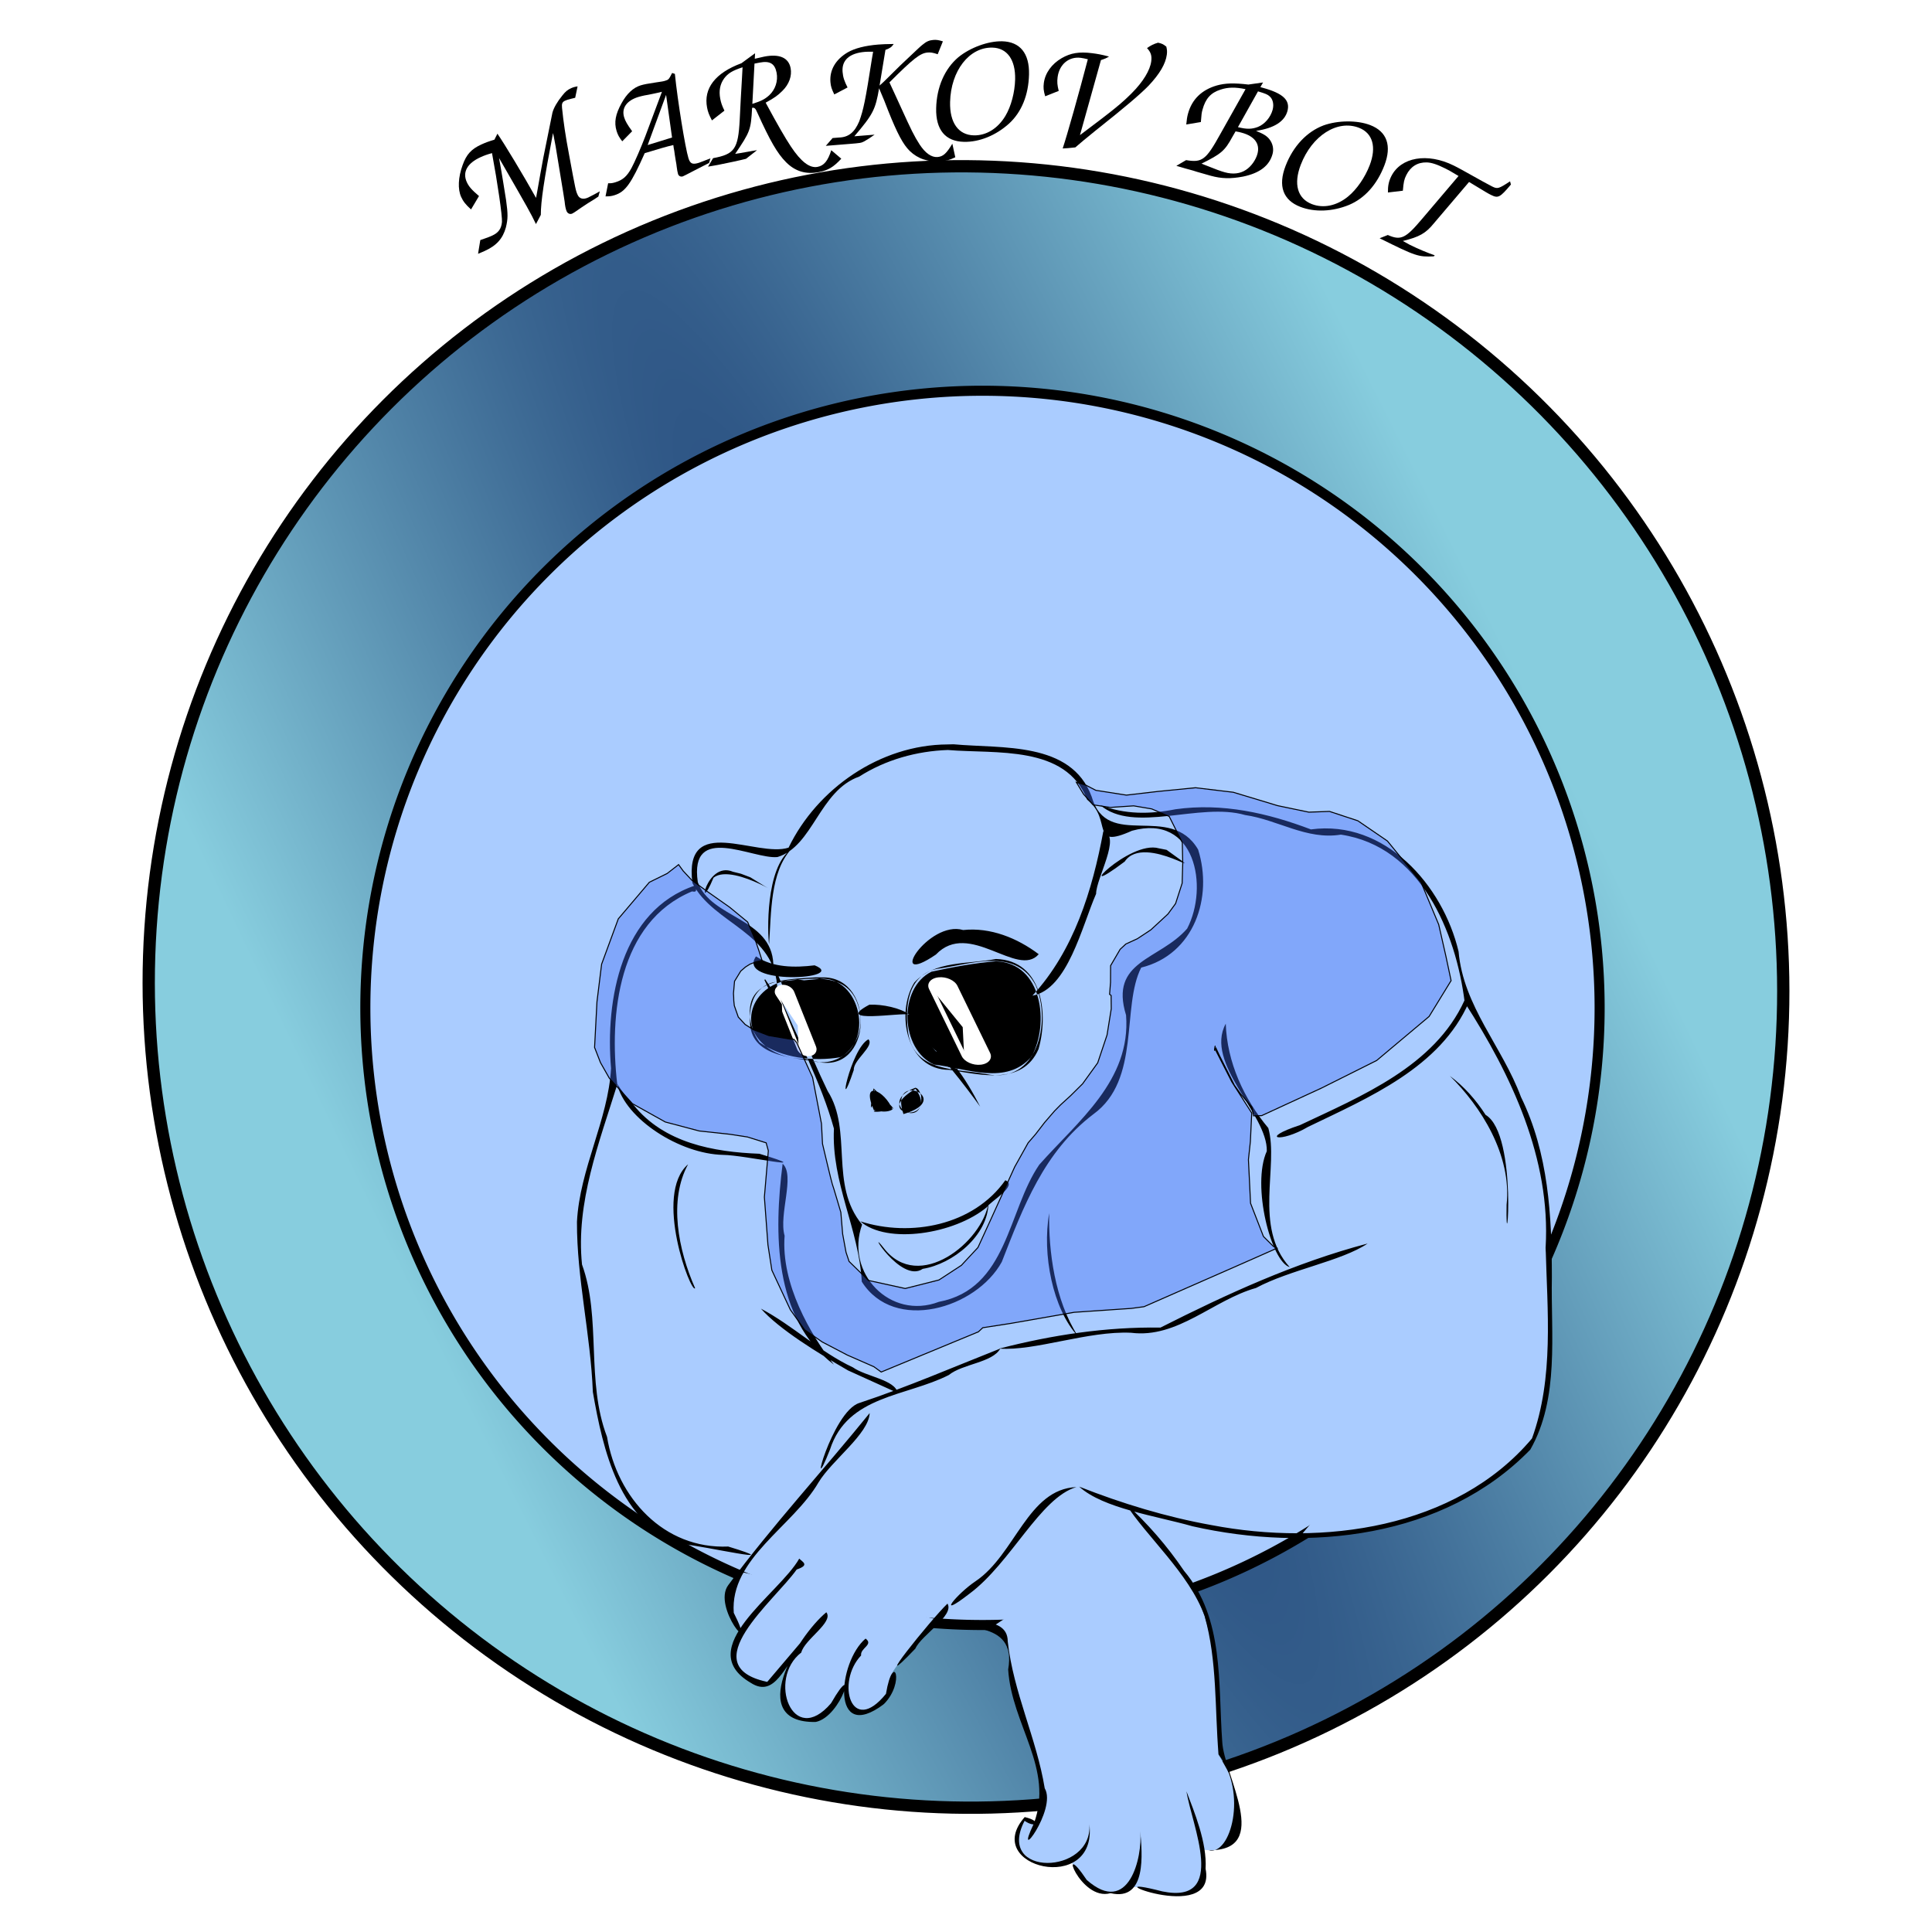 <?xml version="1.0" encoding="UTF-8" standalone="no"?>
<svg
   xmlns:dc="http://purl.org/dc/elements/1.1/"
   xmlns:cc="http://creativecommons.org/ns#"
   xmlns:rdf="http://www.w3.org/1999/02/22-rdf-syntax-ns#"
   xmlns:svg="http://www.w3.org/2000/svg"
   xmlns="http://www.w3.org/2000/svg"
   xmlns:xlink="http://www.w3.org/1999/xlink"
   xmlns:sodipodi="http://sodipodi.sourceforge.net/DTD/sodipodi-0.dtd"
   xmlns:inkscape="http://www.inkscape.org/namespaces/inkscape"
   width="1920"
   height="1920"
   viewBox="0 0 508 508"
   version="1.1"
   id="svg8"
   inkscape:version="1.0.1 (3bc2e813f5, 2020-09-07)"
   sodipodi:docname="fantuzzo_logo.svg">
  <defs
     id="defs2">
    <rect
       x="571.571"
       y="137.326"
       width="257.523"
       height="155.396"
       id="rect2145" />
    <rect
       x="381.075"
       y="432.996"
       width="214.645"
       height="55.642"
       id="rect1496" />
    <linearGradient
       inkscape:collect="always"
       id="linearGradient1311">
      <stop
         style="stop-color:#214478;stop-opacity:1;"
         offset="0"
         id="stop1307" />
      <stop
         style="stop-color:#87cdde;stop-opacity:1"
         offset="1"
         id="stop1309" />
    </linearGradient>
    <inkscape:path-effect
       effect="perspective-envelope"
       up_left_point="198.266,131.409"
       up_right_point="233.359,125.561"
       down_left_point="198.964,154.741"
       down_right_point="234.264,159.865"
       id="path-effect929"
       is_visible="true"
       lpeversion="1"
       deform_type="perspective"
       horizontal_mirror="false"
       vertical_mirror="false"
       overflow_perspective="false" />
    <inkscape:path-effect
       effect="perspective-envelope"
       up_left_point="157.479,134.079"
       up_right_point="185.722,131.517"
       down_left_point="157.634,151.284"
       down_right_point="186.329,156.148"
       id="path-effect927"
       is_visible="true"
       lpeversion="1"
       deform_type="perspective"
       horizontal_mirror="false"
       vertical_mirror="false"
       overflow_perspective="false" />
    <radialGradient
       inkscape:collect="always"
       xlink:href="#linearGradient1311"
       id="radialGradient1313"
       cx="254"
       cy="219.004"
       fx="254"
       fy="219.004"
       r="217.703"
       gradientTransform="matrix(5.453,0,0,0.765,-1729.811,-53.382)"
       gradientUnits="userSpaceOnUse" />
    <filter
       style="color-interpolation-filters:sRGB;"
       inkscape:label="Blur"
       id="filter1377">
      <feGaussianBlur
         stdDeviation="1.376 1.168"
         result="blur"
         id="feGaussianBlur1375" />
    </filter>
    <filter
       style="color-interpolation-filters:sRGB;"
       inkscape:label="Drop Shadow"
       id="filter1449">
      <feFlood
         flood-opacity="0.702"
         flood-color="rgb(0,0,0)"
         result="flood"
         id="feFlood1439" />
      <feComposite
         in="flood"
         in2="SourceGraphic"
         operator="in"
         result="composite1"
         id="feComposite1441" />
      <feGaussianBlur
         in="composite1"
         stdDeviation="1.835"
         result="blur"
         id="feGaussianBlur1443" />
      <feOffset
         dx="4.334"
         dy="5.495"
         result="offset"
         id="feOffset1445" />
      <feComposite
         in="SourceGraphic"
         in2="offset"
         operator="over"
         result="composite2"
         id="feComposite1447" />
    </filter>
    <filter
       style="color-interpolation-filters:sRGB;"
       inkscape:label="Drop Shadow"
       id="filter1735">
      <feFlood
         flood-opacity="0.702"
         flood-color="rgb(0,0,0)"
         result="flood"
         id="feFlood1725" />
      <feComposite
         in="flood"
         in2="SourceGraphic"
         operator="in"
         result="composite1"
         id="feComposite1727" />
      <feGaussianBlur
         in="composite1"
         stdDeviation="2.524"
         result="blur"
         id="feGaussianBlur1729" />
      <feOffset
         dx="1.334"
         dy="3.495"
         result="offset"
         id="feOffset1731" />
      <feComposite
         in="SourceGraphic"
         in2="offset"
         operator="over"
         result="composite2"
         id="feComposite1733" />
    </filter>
    <filter
       style="color-interpolation-filters:sRGB;"
       inkscape:label="Drop Shadow"
       id="filter1903">
      <feFlood
         flood-opacity="0.702"
         flood-color="rgb(0,0,0)"
         result="flood"
         id="feFlood1893" />
      <feComposite
         in="flood"
         in2="SourceGraphic"
         operator="in"
         result="composite1"
         id="feComposite1895" />
      <feGaussianBlur
         in="composite1"
         stdDeviation="1.524"
         result="blur"
         id="feGaussianBlur1897" />
      <feOffset
         dx="0.334"
         dy="3.495"
         result="offset"
         id="feOffset1899" />
      <feComposite
         in="SourceGraphic"
         in2="offset"
         operator="over"
         result="composite2"
         id="feComposite1901" />
    </filter>
    <filter
       style="color-interpolation-filters:sRGB;"
       inkscape:label="Drop Shadow"
       id="filter2231">
      <feFlood
         flood-opacity="0.702"
         flood-color="rgb(0,0,0)"
         result="flood"
         id="feFlood2221" />
      <feComposite
         in="flood"
         in2="SourceGraphic"
         operator="in"
         result="composite1"
         id="feComposite2223" />
      <feGaussianBlur
         in="composite1"
         stdDeviation="1.524"
         result="blur"
         id="feGaussianBlur2225" />
      <feOffset
         dx="0.334"
         dy="1.495"
         result="offset"
         id="feOffset2227" />
      <feComposite
         in="SourceGraphic"
         in2="offset"
         operator="over"
         result="composite2"
         id="feComposite2229" />
    </filter>
  </defs>
  <sodipodi:namedview
     id="base"
     pagecolor="#ffffff"
     bordercolor="#666666"
     borderopacity="1.0"
     inkscape:pageopacity="0.0"
     inkscape:pageshadow="2"
     inkscape:zoom="0.49497475"
     inkscape:cx="238.21913"
     inkscape:cy="1044.1205"
     inkscape:document-units="px"
     inkscape:current-layer="layer1"
     inkscape:document-rotation="0"
     showgrid="false"
     units="px"
     inkscape:snap-midpoints="true"
     inkscape:snap-global="true"
     inkscape:snap-object-midpoints="true"
     inkscape:window-width="3808"
     inkscape:window-height="2064"
     inkscape:window-x="16"
     inkscape:window-y="43"
     inkscape:window-maximized="0" />
  <g
     inkscape:label="Layer 1"
     inkscape:groupmode="layer"
     id="layer1">
    <g
       id="g986"
       style="fill:#000000"
       transform="translate(14.164,31.612)" />
    <g
       id="g992"
       style="fill:#000000"
       transform="translate(14.164,31.612)" />
    <g
       id="g998"
       style="fill:#000000"
       transform="translate(14.164,31.612)" />
    <g
       id="g1128"
       style="fill:#000000"
       transform="translate(14.164,31.612)" />
    <g
       id="g1134"
       style="fill:#000000"
       transform="translate(14.164,31.612)" />
    <ellipse
       style="fill:url(#radialGradient1313);fill-opacity:1;stroke:#000000;stroke-width:3.229;stroke-miterlimit:4;stroke-dasharray:none;stroke-opacity:1;paint-order:markers fill stroke;stop-color:#000000"
       id="path1295"
       cx="-344.738"
       cy="114.107"
       rx="216.089"
       ry="214.609"
       transform="rotate(-116.07)" />
    <g
       id="g1293"
       transform="translate(21.437,87.6)"
       style="filter:url(#filter1449)">
      <path
         id="path1268"
         style="fill:#aaccff;fill-opacity:1;stroke:#000000;stroke-width:2.646;stroke-miterlimit:4;stroke-dasharray:none;paint-order:markers fill stroke;stop-color:#000000"
         d="M 394.833,171.916 A 162.27,162.27 0 0 1 232.563,334.186 162.27,162.27 0 0 1 70.293,171.916 162.27,162.27 0 0 1 232.563,9.646 162.27,162.27 0 0 1 394.833,171.916 Z" />
      <path
         style="fill:#aaccff;fill-opacity:1;stroke:none;stroke-width:0.265px;stroke-linecap:butt;stroke-linejoin:miter;stroke-opacity:1"
         d="m 316.518,310.323 64.121,-75.465 1.2,8.424 -0.303,21.913 -2.444,16.779 -2.053,3.194 -8.029,9.429 -17.584,9.856 -17.772,5.185 z"
         id="path1273" />
      <path
         style="fill:#aaccff;fill-opacity:1;stroke:none;stroke-width:0.265px;stroke-linecap:butt;stroke-linejoin:miter;stroke-opacity:1"
         d="m 169.709,320.371 8.156,1.932 42.635,10.402 -7.294,8.019 -2.458,3.154 -1.754,2.557 -0.354,4.211 -2.051,4.383 -7.47,2.469 -2.007,-2.654 -1.082,-4.051 -3.272,3.946 -1.046,2.319 -3.004,2.621 -5.531,-1.358 -3.096,-4.02 -0.072,-4.903 1.643,-5.172 -3.201,2.843 -2.487,2.08 -6.723,-1.615 -2.087,-4.798 0.786,-4.788 1.29,-1.769 -1.103,-1.596 -2.316,-6.686 1.681,-4.477 z"
         id="path1271" />
      <path
         style="fill:#aaccff;fill-opacity:1;stroke:none;stroke-width:0.265px;stroke-linecap:butt;stroke-linejoin:miter;stroke-opacity:1"
         d="m 235.866,334.18 3.312,-2.178 47.468,-9.338 2.188,3.445 2.139,5.723 2.613,9.204 1.078,17.76 -0.032,9.407 2.407,4.296 1.576,4.044 1.276,8.414 -1.542,5.323 -1.876,2.213 -2.111,0.738 -1.604,0.207 -0.704,-0.044 -1.173,-0.075 0.009,8.634 -4.399,2.667 -7.117,0.342 -5.107,-1.531 -0.976,-0.313 -1.988,-0.018 -3.183,1.221 -1.888,0.373 -5.785,-2.204 -3.017,-3.608 -1.045,-1.725 -1.043,-1.286 -4.562,1.536 -5.572,-1.285 c 0,0 -3.425,-3.392 -3.425,-3.499 0,-0.107 0.158,-4.769 0.158,-4.769 l 1.783,-2.696 1.849,0.677 1.23,0.22 1.794,-6.068 -0.807,-6.065 -2.231,-8.363 -2.852,-8.597 -2.536,-8.529 -0.246,-3.837 -0.842,-5.553 -1.317,-2.867 -0.939,-0.873 z"
         id="path1275" />
      <path
         id="path1146"
         style="color:#000000;font-style:normal;font-variant:normal;font-weight:normal;font-stretch:normal;font-size:medium;line-height:normal;font-family:sans-serif;font-variant-ligatures:normal;font-variant-position:normal;font-variant-caps:normal;font-variant-numeric:normal;font-variant-alternates:normal;font-variant-east-asian:normal;font-feature-settings:normal;font-variation-settings:normal;text-indent:0;text-align:start;text-decoration:none;text-decoration-line:none;text-decoration-style:solid;text-decoration-color:#000000;letter-spacing:normal;word-spacing:normal;text-transform:none;writing-mode:lr-tb;direction:ltr;text-orientation:mixed;dominant-baseline:auto;baseline-shift:baseline;text-anchor:start;white-space:normal;shape-padding:0;shape-margin:0;inline-size:0;clip-rule:nonzero;display:inline;overflow:visible;visibility:visible;isolation:auto;mix-blend-mode:normal;color-interpolation:sRGB;color-interpolation-filters:linearRGB;solid-color:#000000;solid-opacity:1;vector-effect:none;fill:#000000;fill-opacity:1;fill-rule:nonzero;stroke:none;stroke-width:2;stroke-linecap:butt;stroke-linejoin:miter;stroke-miterlimit:4;stroke-dasharray:none;stroke-dashoffset:0;stroke-opacity:1;color-rendering:auto;image-rendering:auto;shape-rendering:auto;text-rendering:auto;enable-background:accumulate;stop-color:#000000"
         d="m 264.338,125.473 c -2.859,15.485 -7.748,31.42 -18.643,43.236 9.269,-1.66 12.999,-18.233 16.743,-26.786 -0.01,-4.075 6.743,-15.266 1.9,-16.451 z m -61.521,45.609 c -9.833,5.216 8.663,1.919 10.511,2.611 -2.199,-1.733 -7.15,-2.786 -10.511,-2.611 z m 33.297,-12.021 c -7.211,1.418 -16.181,0.334 -21.485,6.208 -4.907,7.929 -2.133,22.962 9.219,22.949 8.101,1.227 19.202,4.233 23.445,-5.434 2.648,-9.072 1.179,-23.357 -11.18,-23.723 z m -0.027,0.609 c 12.3,0.416 14.081,16.576 9.385,25.029 -6.543,7.754 -17.147,3.084 -25.598,2.134 -8.93,-3.942 -9.563,-20.07 -0.724,-24.431 5.568,-1.199 11.254,-2.276 16.938,-2.733 z m -15.306,1.959 c 8.733,-1.166 20.546,-5.785 25.795,4.418 4.15,9.634 0.444,26.188 -13.157,23.251 -7.627,-1.363 -18.791,-0.518 -20.359,-10.614 -1.015,-6.558 -0.346,-15.545 7.721,-17.054 z m -32.102,2.259 c -7.025,0.54 -18.417,0.201 -17.211,10.471 -0.859,10.202 10.401,10.51 17.592,11.72 14.5,3.322 15.506,-21.913 1.832,-22.182 l -2.213,-0.009 z m 0.045,0.508 c 11.251,-1.995 15.674,15.805 6.451,20.5 -6.908,1.192 -15.447,0.253 -21.228,-3.927 -6.427,-8.776 2.254,-17.876 11.713,-16.295 1.021,-0.093 2.042,-0.185 3.063,-0.278 z m -10.206,0.67 c 7.468,-0.615 18.343,-3.317 21.327,6.147 3.023,8.773 -4.461,18.009 -13.876,14.083 -8.535,0.277 -17.078,-6.132 -13.772,-15.338 0.948,-2.653 3.487,-4.682 6.32,-4.893 z m -4.214,85.933 c 4.838,5.466 15.084,11.724 22.898,16.245 4.353,1.973 8.706,3.946 13.059,5.919 -0.629,-3.48 -8.365,-4.29 -11.774,-6.726 -8.622,-4.009 -15.719,-10.956 -24.183,-15.438 z m 5.711,-38.102 c -2.29,18.013 -2.493,40.749 13.48,52.818 -6.165,-7.907 -13.927,-21.219 -12.961,-33.873 -1.609,-5.576 2.852,-15.879 -0.52,-18.945 z m -24.859,0.146 c -9.211,7.927 0.832,34.256 1.845,32.585 -4.458,-10.089 -7.011,-23.116 -1.845,-32.585 z M 136.451,191.801 c 2.176,9.366 16.598,18.537 27.903,18.768 5.818,0.049 25.966,4.683 9.548,-0.296 -12.099,-0.463 -25.048,-2.823 -33.095,-12.842 -1.603,-1.751 -3.106,-3.607 -4.356,-5.63 z m 133.701,110.379 c 5.252,8.503 16.696,18.287 20.82,29.652 3.332,11.77 2.66,24.326 3.658,36.371 7.724,10.044 3.199,26.74 -2.578,25.191 16.798,0.273 3.947,-19.703 3.55,-28.561 -1.113,-15.374 0.538,-32.366 -10.03,-44.88 -4.411,-6.508 -9.598,-12.491 -15.42,-17.774 z m 16.051,75.748 c 1.301,8.693 11.026,29.867 -6.363,26.299 -20.734,-5.377 14.449,9.425 11.387,-5.946 0.408,-6.93 -3.023,-15.051 -5.024,-20.353 z m -12.152,10.467 c 0.639,6.767 -3.006,22.583 -14.074,12.822 -7.904,-11.801 -1.794,5.777 6.254,3.477 9.624,2.243 8.3,-10.549 7.821,-16.299 z m -30.385,-3.707 c -11.67,13.189 19.184,20.644 17.008,1.873 0.986,13.424 -24.818,14.032 -17.039,-0.895 2.979,2.12 4.813,0.148 0.031,-0.979 z m -23.166,-51.982 c 5.566,3.247 21.265,-0.49 18.817,13.164 0.918,14.615 12.126,26.052 6.752,40.529 -5.61,11.675 6.185,-3.696 2.862,-9.284 -2.141,-13.111 -8.251,-25.211 -9.727,-38.625 -0.005,-7.565 -12.687,-4.457 -18.703,-5.784 z M 156.99,139.742 c -19.438,6.54 -23.649,30.056 -22.09,48.074 -0.749,13.539 -8.25,26.441 -8.967,40.363 -0.042,15.012 3.574,29.382 4.182,44.742 2.634,15.116 6.981,34.869 23.691,39.99 5.263,0.464 28.653,5.763 11.904,0.639 -16.942,0.729 -29.235,-12.84 -31.871,-28.847 -5.585,-14.549 -1.454,-31.269 -6.575,-45.297 -1.686,-16.258 4.528,-32.098 9.269,-47.355 -2.159,-18.337 0.241,-42.667 19.647,-50.755 1.742,0.36 0.854,-0.849 0.81,-1.554 z m 93.119,86.154 c -1.924,10.742 0.934,25.238 7.553,32.348 -6.145,-9.556 -7.749,-22.489 -7.553,-32.348 z m 109.174,-55.914 c -7.871,17.262 -27.074,25.123 -43.259,32.77 -10.861,3.549 -5.195,4.769 2.144,0.456 15.916,-7.689 34.839,-15.615 42.32,-32.842 l -0.757,-0.242 z m -3.828,19.828 c 8.133,7.973 16.323,20.808 14.919,33.874 -0.344,17.922 3.217,-18.458 -5.523,-23.636 -2.517,-3.905 -5.637,-7.483 -9.396,-10.237 z m -58.924,-13.736 c -5.719,10.464 11.058,23.802 10.79,33.517 -4.065,8.97 1.162,29.135 6.03,30.498 -9.617,-10.596 -2.811,-26.587 -5.635,-36.583 -6.425,-7.677 -10.86,-17.329 -11.185,-27.433 z m 37.314,57.799 c -19.011,5.013 -36.988,13.268 -54.484,22.109 -14.296,-0.216 -28.567,1.947 -42.383,5.525 9.429,0.683 23.292,-4.698 34.659,-4.167 12.233,1.566 21.588,-8.606 32.843,-11.777 8.949,-4.814 22.445,-7.036 29.365,-11.691 z m -96.596,27.617 c -12.356,4.879 -24.417,10.119 -37.078,14.316 -7.203,2.223 -13.816,27.76 -7.703,12.243 4.587,-14.275 20.104,-13.914 31.242,-19.597 3.626,-2.953 11.504,-3.232 13.539,-6.962 z m -34.344,16.967 c -12.27,15.163 -25.606,29.577 -37.181,45.229 -4.375,5.821 7.987,20.179 1.439,7.288 -1.053,-14.248 15.632,-22.741 22.307,-34.317 3.551,-5.848 13.196,-12.713 13.435,-18.201 z m -18.525,38.271 c -5.256,9.36 -28.21,23.572 -12.781,32.638 6.56,4.284 8.916,-5.161 13.122,-8.412 1.438,-2.674 9.632,-9.11 6.242,-9.481 -5,5.892 -10,11.784 -15,17.676 -19.654,-4.248 1.977,-21.35 7.753,-29.564 3.487,-1.163 1.538,-1.975 0.663,-2.856 z m 7.127,14.107 c -7.776,6.428 -21.367,29.177 -2.799,28.843 6.946,-1.413 11.274,-17.571 4.05,-4.94 -10.116,11.899 -16.839,-6.425 -7.835,-13.323 0.847,-3.446 8.592,-7.958 6.585,-10.58 z m 10.318,6.918 c -7.274,6.133 -9.284,27.798 4.763,17.276 5.775,-5.731 2.562,-14.371 0.594,-2.743 -9.12,11.282 -13.233,-3.053 -6.53,-10.095 -0.297,-1.954 3.366,-2.809 1.174,-4.438 z m 21.535,-9.195 c -4.29,4.093 -21.416,25.432 -8.44,11.826 1.536,-3.537 10.334,-8.674 8.44,-11.826 z m 33.889,-30.639 c -12.79,0.511 -16.032,17.696 -26.492,24.745 -4.827,3.223 -10.866,10.455 -1.627,3.3 10.904,-8.086 18.602,-25.248 28.119,-28.045 z m 6.234,-179.359 c 8.821,7.657 26.171,-0.818 38.141,2.651 8.611,1.234 16.155,6.615 25.169,5.15 20.872,3.089 30.282,25.537 32.571,44.173 12.314,19.093 22.639,41.091 21.274,64.322 0.438,16.729 2.218,34.299 -3.6,50.311 -20.142,23.761 -55.024,28.331 -84.214,22.753 -11.929,-2.132 -23.572,-5.687 -34.839,-10.12 6.332,5.746 20.146,7.67 29.787,10.418 30.411,6.892 66.135,3.201 88.832,-20.147 7.716,-13.568 5.373,-30.286 5.674,-45.326 -0.012,-16.146 -0.868,-32.611 -8.134,-47.421 -4.901,-13.222 -15.152,-23.833 -16.397,-38.235 -4.157,-17.5 -19.386,-34.722 -38.822,-32.099 -11.346,-4.308 -23.315,-7.026 -35.598,-5.3 -6.745,1.346 -13.319,1.415 -19.844,-1.13 z m -96.537,17.561 c -7.175,-3.019 -9.66,12.557 -5.102,1.565 5.399,-4.332 23.455,8.605 9.678,-0.105 l -2.463,-0.937 -2.114,-0.522 z m 15.291,-5.898 c -6.804,4.836 -6.201,22.182 -5.784,24.969 0.576,-8.197 0.276,-18.893 5.784,-24.969 z m 96.723,-0.256 c -7.917,-2.302 -23.789,14.614 -9.003,3.481 5.284,-7.89 24.629,6.753 11.014,-3.085 z m -105.947,28.414 c -5.395,7.712 24.631,6.041 15.415,2.347 -5.167,0.632 -10.91,0.645 -15.415,-2.347 z m 54.471,-6.934 c -9.131,-2.709 -20.657,15.615 -7.17,6.452 8.779,-9.225 21.473,6.32 27.038,-0.095 -5.643,-4.252 -12.702,-7.12 -19.867,-6.357 z m 6.656,71.738 c -1.59,10.279 -18.278,23.752 -27.478,11.952 -5.086,-6.561 4.422,9.412 10.187,5.4 7.849,-1.258 17.202,-8.693 17.291,-17.352 z M 215.934,179.053 c 5.193,4.297 12.273,13.648 16.027,18.84 -3.755,-7.319 -8.537,-14.887 -16.027,-18.84 z m -13.361,1.127 c -4.748,2.479 -8.59,22.157 -3.847,8.052 -0.146,-2.646 5.541,-6.286 3.847,-8.052 z m 12.35,12.732 c -10.775,4.101 2.646,11.581 1.485,2.021 -0.232,-0.676 -0.603,-1.85 -1.485,-2.021 z m 0.037,0.281 c 6.67,9.392 -12.345,7.208 0,0 z m -3.174,6.646 c -4.044,-11.756 13.732,-4.003 0,0 z m -2.957,-1.314 c -7.161,0.076 -5.685,1.567 0,0 z m -4.84,0.262 c 1.586,0.335 3.412,0.747 4.917,-0.153 m -4.983,-5.546 c -1.371,6.196 -0.296,7.007 0.117,0.367 7.252,7.742 6.373,5.56 -0.117,-0.367 z m 4.983,5.546 c -2.033,-5.048 -8.451,-7.995 -4.917,0.153 m 34.578,18.455 c -8.392,11.879 -24.823,15.041 -38.135,10.797 7.015,6.141 24.81,3.378 33.319,-3.755 0.843,-1.484 8.273,-5.636 4.816,-7.042 z m -15.178,-114.596 c -17.724,0.085 -34.278,11.594 -41.811,27.137 -8.357,2.744 -27.657,-9.262 -25.286,9.308 5.528,10.926 22.047,12.864 22.335,28.191 4.976,12.017 11.598,24.453 14.878,36.387 -0.71,14.219 6.586,26.393 7.321,40.244 8.553,13.528 30.085,7.047 36.807,-5.189 5.66,-14.459 11.056,-28.956 24.117,-38.874 12.481,-9.08 7.285,-28.192 12.545,-38.527 13.968,-3.454 18.923,-18.509 14.964,-31.038 -7.319,-12.523 -23.949,0.392 -27.989,-13.915 -5.397,-14.612 -23.648,-12.577 -36.305,-13.764 l -1.577,0.04 z m 0.057,1.463 c 12.631,1.064 31.082,-1.389 36.649,13.083 6.815,5.272 0.513,13.215 11.785,8.147 16.66,-4.609 20.221,14.754 14.5,25.733 -7.32,8.379 -20.51,8.328 -16.063,22.766 1.322,17.191 -12.652,27.837 -22.824,39.311 -8.345,12.181 -8.282,32.634 -26.4,36.06 -12.804,4.893 -24.74,-7.619 -20.184,-20.311 -8.687,-10.492 -2.393,-24.604 -9.052,-35.119 -5.285,-10.89 -9.426,-22.28 -14.283,-33.349 -0.496,-12.26 -16.404,-11.976 -19.861,-21.566 -2.311,-15.806 14.473,-5.954 20.939,-6.608 9.396,-2.826 10.975,-17.441 21.503,-21.157 6.93,-4.429 15.101,-6.708 23.292,-6.992 z" />
      <g
         id="g1158"
         transform="matrix(0.978,-0.139,0.301,0.755,15.719,13.847)"
         style="opacity:1;fill:#ffffff">
        <path
           style="color:#000000;font-style:normal;font-variant:normal;font-weight:normal;font-stretch:normal;font-size:medium;line-height:normal;font-family:sans-serif;font-variant-ligatures:normal;font-variant-position:normal;font-variant-caps:normal;font-variant-numeric:normal;font-variant-alternates:normal;font-variant-east-asian:normal;font-feature-settings:normal;font-variation-settings:normal;text-indent:0;text-align:start;text-decoration:none;text-decoration-line:none;text-decoration-style:solid;text-decoration-color:#000000;letter-spacing:normal;word-spacing:normal;text-transform:none;writing-mode:lr-tb;direction:ltr;text-orientation:mixed;dominant-baseline:auto;baseline-shift:baseline;text-anchor:start;white-space:normal;shape-padding:0;shape-margin:0;inline-size:0;clip-rule:nonzero;display:inline;overflow:visible;visibility:visible;isolation:auto;mix-blend-mode:normal;color-interpolation:sRGB;color-interpolation-filters:linearRGB;solid-color:#000000;solid-opacity:1;vector-effect:none;fill:#ffffff;fill-opacity:1;fill-rule:nonzero;stroke:none;stroke-width:0.854;stroke-linecap:butt;stroke-linejoin:miter;stroke-miterlimit:4;stroke-dasharray:none;stroke-dashoffset:0;stroke-opacity:1;paint-order:markers fill stroke;color-rendering:auto;image-rendering:auto;shape-rendering:auto;text-rendering:auto;enable-background:accumulate;stop-color:#000000;stop-opacity:1"
           d="m 100.036,220.205 c 1.171,0 2.114,1.091 2.114,2.447 v 19.054 c 0,1.356 -0.943,2.447 -2.114,2.447 -1.171,0 -2.114,-1.091 -2.114,-2.447 l 2.133,-7.782 -2.133,-11.271 c -0.252,-1.332 0.943,-2.447 2.114,-2.447 z"
           id="path1160"
           sodipodi:nodetypes="ssssscss" />
        <path
           style="color:#000000;font-style:normal;font-variant:normal;font-weight:normal;font-stretch:normal;font-size:medium;line-height:normal;font-family:sans-serif;font-variant-ligatures:normal;font-variant-position:normal;font-variant-caps:normal;font-variant-numeric:normal;font-variant-alternates:normal;font-variant-east-asian:normal;font-feature-settings:normal;font-variation-settings:normal;text-indent:0;text-align:start;text-decoration:none;text-decoration-line:none;text-decoration-style:solid;text-decoration-color:#000000;letter-spacing:normal;word-spacing:normal;text-transform:none;writing-mode:lr-tb;direction:ltr;text-orientation:mixed;dominant-baseline:auto;baseline-shift:baseline;text-anchor:start;white-space:normal;shape-padding:0;shape-margin:0;inline-size:0;clip-rule:nonzero;display:inline;overflow:visible;visibility:visible;isolation:auto;mix-blend-mode:normal;color-interpolation:sRGB;color-interpolation-filters:linearRGB;solid-color:#000000;solid-opacity:1;vector-effect:none;fill:#ffffff;fill-opacity:1;fill-rule:nonzero;stroke:none;stroke-width:0.854;stroke-linecap:butt;stroke-linejoin:miter;stroke-miterlimit:4;stroke-dasharray:none;stroke-dashoffset:0;stroke-opacity:1;paint-order:markers fill stroke;color-rendering:auto;image-rendering:auto;shape-rendering:auto;text-rendering:auto;enable-background:accumulate;stop-color:#000000;stop-opacity:1"
           d="m 100.035,219.777 c -1.436,0 -2.541,1.321 -2.541,2.875 v 19.053 c 0,1.554 1.105,2.875 2.541,2.875 1.436,0 2.541,-1.321 2.541,-2.875 v -19.053 c 0,-1.554 -1.105,-2.875 -2.541,-2.875 z m 0,0.855 c 0.906,0 1.688,0.862 1.688,2.02 v 19.053 c 0,1.158 -0.782,2.021 -1.688,2.021 -0.906,0 -1.686,-0.864 -1.686,-2.021 v -19.053 c 0,-1.158 0.78,-2.02 1.686,-2.02 z"
           id="path1162" />
      </g>
      <rect
         style="fill:#000000;fill-opacity:1;stroke:#000000;stroke-width:0.711;stroke-miterlimit:4;stroke-dasharray:none;paint-order:markers fill stroke;stop-color:#000000"
         id="rect1164"
         width="17.521"
         height="12.491"
         x="277.768"
         y="-5.411"
         ry="1.83"
         transform="matrix(0.785,0.619,-0.635,0.772,0,0)" />
      <rect
         style="fill:#000000;fill-opacity:1;stroke:#000000;stroke-width:0.503;stroke-miterlimit:4;stroke-dasharray:none;paint-order:markers fill stroke;stop-color:#000000"
         id="rect1166"
         width="2.852"
         height="2.339"
         x="215.346"
         y="179.106"
         ry="1.17" />
      <rect
         style="fill:#000000;fill-opacity:1;stroke:#000000;stroke-width:0.503;stroke-miterlimit:4;stroke-dasharray:none;paint-order:markers fill stroke;stop-color:#000000"
         id="rect1168"
         width="5.702"
         height="3.582"
         x="220.457"
         y="182.934"
         ry="1.17" />
      <rect
         style="fill:#000000;fill-opacity:1;stroke:#000000;stroke-width:0.503;stroke-miterlimit:4;stroke-dasharray:none;paint-order:markers fill stroke;stop-color:#000000"
         id="rect1170"
         width="2.63"
         height="1.239"
         x="223.35"
         y="186.031"
         ry="0.619" />
      <rect
         style="fill:#000000;fill-opacity:1;stroke:#000000;stroke-width:0.503;stroke-miterlimit:4;stroke-dasharray:none;paint-order:markers fill stroke;stop-color:#000000"
         id="rect1172"
         width="2.533"
         height="0.558"
         x="224.386"
         y="186.974"
         ry="0.279" />
      <g
         id="g1178"
         transform="matrix(1.465,-0.171,0.451,0.926,-24.717,-22.519)"
         style="opacity:1;fill:#ffffff">
        <path
           style="color:#000000;font-style:normal;font-variant:normal;font-weight:normal;font-stretch:normal;font-size:medium;line-height:normal;font-family:sans-serif;font-variant-ligatures:normal;font-variant-position:normal;font-variant-caps:normal;font-variant-numeric:normal;font-variant-alternates:normal;font-variant-east-asian:normal;font-feature-settings:normal;font-variation-settings:normal;text-indent:0;text-align:start;text-decoration:none;text-decoration-line:none;text-decoration-style:solid;text-decoration-color:#000000;letter-spacing:normal;word-spacing:normal;text-transform:none;writing-mode:lr-tb;direction:ltr;text-orientation:mixed;dominant-baseline:auto;baseline-shift:baseline;text-anchor:start;white-space:normal;shape-padding:0;shape-margin:0;inline-size:0;clip-rule:nonzero;display:inline;overflow:visible;visibility:visible;isolation:auto;mix-blend-mode:normal;color-interpolation:sRGB;color-interpolation-filters:linearRGB;solid-color:#000000;solid-opacity:1;vector-effect:none;fill:#ffffff;fill-opacity:1;fill-rule:nonzero;stroke:none;stroke-width:0.854;stroke-linecap:butt;stroke-linejoin:miter;stroke-miterlimit:4;stroke-dasharray:none;stroke-dashoffset:0;stroke-opacity:1;paint-order:markers fill stroke;color-rendering:auto;image-rendering:auto;shape-rendering:auto;text-rendering:auto;enable-background:accumulate;stop-color:#000000;stop-opacity:1"
           d="m 100.036,220.205 c 1.171,0 2.114,1.091 2.114,2.447 v 19.054 c 0,1.356 -0.943,2.447 -2.114,2.447 -1.171,0 -2.114,-1.091 -2.114,-2.447 l 2.133,-7.782 -2.133,-11.271 c -0.252,-1.332 0.943,-2.447 2.114,-2.447 z"
           id="path1174"
           sodipodi:nodetypes="ssssscss" />
        <path
           style="color:#000000;font-style:normal;font-variant:normal;font-weight:normal;font-stretch:normal;font-size:medium;line-height:normal;font-family:sans-serif;font-variant-ligatures:normal;font-variant-position:normal;font-variant-caps:normal;font-variant-numeric:normal;font-variant-alternates:normal;font-variant-east-asian:normal;font-feature-settings:normal;font-variation-settings:normal;text-indent:0;text-align:start;text-decoration:none;text-decoration-line:none;text-decoration-style:solid;text-decoration-color:#000000;letter-spacing:normal;word-spacing:normal;text-transform:none;writing-mode:lr-tb;direction:ltr;text-orientation:mixed;dominant-baseline:auto;baseline-shift:baseline;text-anchor:start;white-space:normal;shape-padding:0;shape-margin:0;inline-size:0;clip-rule:nonzero;display:inline;overflow:visible;visibility:visible;isolation:auto;mix-blend-mode:normal;color-interpolation:sRGB;color-interpolation-filters:linearRGB;solid-color:#000000;solid-opacity:1;vector-effect:none;fill:#ffffff;fill-opacity:1;fill-rule:nonzero;stroke:none;stroke-width:0.854;stroke-linecap:butt;stroke-linejoin:miter;stroke-miterlimit:4;stroke-dasharray:none;stroke-dashoffset:0;stroke-opacity:1;paint-order:markers fill stroke;color-rendering:auto;image-rendering:auto;shape-rendering:auto;text-rendering:auto;enable-background:accumulate;stop-color:#000000;stop-opacity:1"
           d="m 100.035,219.777 c -1.436,0 -2.541,1.321 -2.541,2.875 v 19.053 c 0,1.554 1.105,2.875 2.541,2.875 1.436,0 2.541,-1.321 2.541,-2.875 v -19.053 c 0,-1.554 -1.105,-2.875 -2.541,-2.875 z m 0,0.855 c 0.906,0 1.688,0.862 1.688,2.02 v 19.053 c 0,1.158 -0.782,2.021 -1.688,2.021 -0.906,0 -1.686,-0.864 -1.686,-2.021 v -19.053 c 0,-1.158 0.78,-2.02 1.686,-2.02 z"
           id="path1176" />
      </g>
    </g>
    <path
       style="fill:#426ef2;fill-opacity:0.388;stroke:#000000;stroke-width:0.265px;stroke-linecap:butt;stroke-linejoin:miter;stroke-opacity:1;filter:url(#filter1377)"
       d="m 178.427,227.342 -2.985,2.32 -4.704,2.319 -8.165,9.623 -4.386,11.921 -1.22,9.875 -0.629,12.014 1.551,3.985 2.327,4.099 6.072,6.694 8.643,4.824 8.928,2.362 8.118,0.877 4.537,0.698 4.938,1.544 0.575,2.081 -1.041,12.189 0.936,12.552 1.029,6.67 4.86,10.393 3.77,5.275 4.632,3.208 6.604,3.45 6.97,3.054 1.912,1.394 25.567,-10.581 1.152,-1.075 7.416,-1.144 16.588,-2.907 15.06,-1.027 3.319,-0.447 26.166,-11.487 8.823,-3.906 -1,-0.5 -2.583,-2.575 -3.386,-8.73 -0.558,-11.473 0.511,-4.766 0.354,-7.494 -3.268,-5.113 -1.941,-3.04 -4.527,-8.876 c 0,0 0.256,-1.263 0.018,1.8e-4 -0.238,1.263 0.312,-0.019 0.312,-0.019 l 0.886,1.905 3.959,7.843 1.595,2.229 2.993,3.526 0.463,2.284 2.123,-0.046 15.736,-7.249 14.512,-7.258 13.78,-11.567 5.78,-9.424 -1.36,-6.394 -1.897,-8.353 -4.645,-11.121 -8.839,-10.845 -7.784,-5.324 -7.453,-2.459 -5.416,0.199 -8.214,-1.711 -11.662,-3.522 -9.936,-1.191 -9.891,0.977 -8.269,0.965 -8.068,-1.268 -2.565,-1.342 -2.528,-0.74 1.888,3.111 2.492,2.786 4.544,0.684 6.138,-0.409 4.744,0.799 4.598,1.981 3.449,6.873 0.112,5.414 -0.152,5.27 -1.733,5.365 -2.01,2.746 -4.483,4.144 -3.579,2.358 -3.002,1.371 -1.495,1.391 -2.512,4.303 -0.022,4.378 -0.245,3.157 0.402,0.306 0.034,3.501 -1.104,6.883 -2.458,7.332 -3.974,5.51 -3.137,3.107 -2.645,2.42 -1.57,1.591 -2.639,3.058 -2.362,3.066 -1.959,2.269 -3.536,6.335 -6.207,13.654 -3.462,7.551 -4.35,4.674 -5.904,3.857 -8.871,2.24 -9.633,-2.11 -5.128,-5.011 -0.8,-2.404 -0.888,-4.812 -0.473,-5.68 c 0,0 -2.106,-7.172 -2.244,-7.419 -0.138,-0.247 -2.579,-10.6 -2.579,-10.6 l -0.273,-5.31 -2.341,-12.152 -4.158,-9.131 -0.756,-0.896 -0.838,-0.015 -1.286,-0.216 -4.46,-0.744 -4.08,-1.555 -2.147,-1.363 -1.804,-1.952 -1.049,-3.004 -0.138,-1.313 -0.025,-0.945 -0.01,-0.2 -0.045,-0.744 0.278,-3.206 1.639,-2.686 1.255,-1.077 1.182,-0.741 1.675,-0.655 0.753,-0.143 0.726,-0.197 -0.768,-2.389 -1.027,-3.019 -1.981,-4.664 c 0,0 -4.721,-3.876 -4.754,-3.91 -0.033,-0.035 -5.931,-4.169 -5.931,-4.169 l -3.988,-2.909 -2.283,-2.448 z"
       id="path1317" />
    <path
       style="fill:#000000;stroke:#000000;stroke-width:0.265px;stroke-linecap:butt;stroke-linejoin:miter;stroke-opacity:1"
       d="m 201.101,257.588 4.473,9.598 -0.13,-3.086 z"
       id="path1492" />
    <g
       aria-label="MARKOV BOT"
       id="text2143"
       style="font-style:normal;font-weight:normal;font-size:23.143px;line-height:1.25;font-family:sans-serif;white-space:pre;fill:#000000;fill-opacity:1;stroke:none;filter:url(#filter2231)"
       transform="matrix(1.908,0,0,1.908,-234.931,-196.111)">
      <path
         d="m 188.675,136.262 c 0.389,-0.151 0.705,-0.294 0.916,-0.389 1.645,-0.744 2.501,-1.716 2.923,-3.253 0.284,-1.17 0.298,-1.811 0.022,-3.769 -0.15,-0.948 -0.657,-4.148 -0.967,-5.786 4.172,7.257 4.279,7.437 5.085,9.105 l 0.671,-1.269 c -6.2e-4,-1.854 0.433,-4.768 1.68,-11.276 0.08,0.345 0.15,0.669 0.209,1.023 0.08,0.345 0.197,1.054 0.364,2.096 0.838,5.108 1.024,6.192 1.029,6.317 0.051,0.561 0.146,1.052 0.279,1.347 0.143,0.316 0.48,0.443 0.754,0.319 0.105,-0.048 0.243,-0.136 0.382,-0.223 0.384,-0.275 1.532,-1.049 1.829,-1.234 l 0.934,-0.575 c 0.054,-0.05 0.213,-0.147 0.468,-0.313 l 0.204,-0.727 c -0.349,0.183 -0.613,0.328 -0.773,0.426 -0.349,0.183 -0.677,0.357 -0.845,0.433 -0.675,0.305 -1.197,0.161 -1.436,-0.366 -0.267,-0.59 -0.267,-0.59 -1.184,-5.535 -0.482,-2.525 -0.785,-4.598 -0.971,-6.47 -0.06,-0.582 0.042,-0.806 0.421,-0.978 0.19,-0.086 0.473,-0.189 0.776,-0.25 0.094,-0.017 0.345,-0.08 0.617,-0.152 l 0.33,-1.572 c -0.427,0.066 -0.627,0.131 -0.901,0.255 -0.464,0.21 -0.763,0.447 -1.199,1 -0.718,0.884 -1.185,1.704 -1.366,2.371 -0.1,0.452 -0.1,0.452 -1.256,6.207 -0.286,1.501 -0.542,3.014 -0.818,4.536 l -0.184,0.998 c -1.724,-3.081 -4.381,-7.493 -5.323,-8.844 l -0.415,0.823 c -0.849,0.257 -1.259,0.417 -1.765,0.646 -1.413,0.639 -2.094,1.379 -2.617,2.861 -0.614,1.675 -0.688,3.308 -0.201,4.384 0.277,0.611 0.642,1.081 1.363,1.72 l 1.097,-1.843 c -0.993,-0.846 -1.4,-1.297 -1.686,-1.93 -0.62,-1.371 0.07,-2.597 1.904,-3.427 0.506,-0.229 0.832,-0.351 1.575,-0.56 0.78,4.194 1.425,8.652 1.372,9.489 -0.088,0.929 -0.472,1.484 -1.378,1.894 -0.358,0.162 -0.485,0.219 -1.608,0.601 z"
         style="font-style:italic;font-variant:normal;font-weight:500;font-stretch:normal;font-size:23.143px;font-family:Z003;-inkscape-font-specification:'Z003, Medium Italic';font-variant-ligatures:normal;font-variant-caps:normal;font-variant-numeric:normal;font-variant-east-asian:normal"
         id="path2154" />
      <path
         d="m 206.242,128.353 c 0.556,-0.002 0.813,-0.033 1.233,-0.163 1.504,-0.465 2.297,-1.582 4.169,-5.793 1.747,-0.54 3.058,-0.921 3.941,-1.121 0.038,0.279 0.075,0.558 0.135,0.83 0.024,0.235 0.101,0.72 0.185,1.227 0.086,0.434 0.142,0.852 0.147,0.948 0.05,0.396 0.115,0.764 0.183,0.985 0.089,0.287 0.371,0.418 0.659,0.329 0.088,-0.027 0.651,-0.322 1.695,-0.863 l 1.192,-0.611 c 0.148,-0.07 0.378,-0.189 0.733,-0.372 l 0.19,-0.64 c -0.886,0.346 -1.425,0.561 -1.602,0.616 -0.884,0.273 -1.196,0.127 -1.435,-0.647 -0.437,-1.415 -1.488,-7.873 -1.867,-11.607 l -0.378,-0.125 c -0.452,0.89 -0.489,0.926 -0.953,1.07 -0.287,0.089 -0.405,0.101 -1.308,0.235 -1.043,0.153 -1.638,0.264 -2.08,0.401 -1.017,0.314 -1.921,1.151 -2.646,2.489 -0.823,1.49 -1.031,2.62 -0.669,3.792 0.164,0.531 0.34,0.864 0.781,1.43 l 1.363,-1.39 c -0.675,-0.93 -0.943,-1.404 -1.1,-1.913 -0.389,-1.26 0.329,-2.306 1.943,-2.805 0.243,-0.075 0.537,-0.142 0.832,-0.209 l 0.551,-0.098 c 0.316,-0.073 0.544,-0.12 0.706,-0.145 0.367,-0.065 0.566,-0.127 1.177,-0.267 l -2.295,6.135 c -0.56,1.481 -1.478,3.605 -1.897,4.365 -0.618,1.136 -1.186,1.65 -2.203,1.964 -0.376,0.116 -0.582,0.156 -1.021,0.146 z m 5.807,-7.075 2.539,-6.913 0.822,5.874 z"
         style="font-style:italic;font-variant:normal;font-weight:500;font-stretch:normal;font-size:23.143px;font-family:Z003;-inkscape-font-specification:'Z003, Medium Italic';font-variant-ligatures:normal;font-variant-caps:normal;font-variant-numeric:normal;font-variant-east-asian:normal"
         id="path2156" />
      <path
         d="m 220.37,124.254 c 1.209,-0.21 1.209,-0.21 1.345,-0.236 1.182,-0.228 3.218,-0.669 3.891,-0.846 l 1.515,-1.188 c -0.504,0.074 -0.981,0.166 -0.981,0.166 l -1.322,0.232 -0.709,0.113 c 2.071,-3.064 2.168,-3.295 2.333,-6.344 0.318,-0.061 0.458,0.053 0.717,0.663 1.767,3.901 2.759,5.619 3.959,6.825 1.258,1.265 2.735,1.711 4.53,1.364 1.272,-0.246 1.992,-0.668 3.085,-1.845 l -1.381,-1.171 c -0.468,1.481 -1.003,2.127 -1.889,2.298 -1.091,0.211 -2.283,-0.714 -3.676,-2.802 -0.867,-1.317 -1.828,-2.994 -3.478,-6.046 1.216,-0.659 1.69,-1.01 2.303,-1.623 0.932,-0.911 1.343,-2.075 1.137,-3.142 -0.277,-1.432 -1.539,-1.989 -3.63,-1.585 -0.273,0.053 -0.836,0.185 -1.309,0.3 l 0.041,-0.762 -1.879,1.377 c -3.608,1.334 -5.247,3.465 -4.733,6.124 0.114,0.591 0.257,0.964 0.669,1.756 l 1.72,-1.346 c -0.354,-0.733 -0.469,-1.088 -0.575,-1.633 -0.211,-1.091 -0.037,-2.02 0.54,-2.815 0.526,-0.691 1.114,-1.064 2.533,-1.527 l -0.077,1.429 c -0.113,1.978 -0.229,3.816 -0.315,5.812 -0.212,4.024 -0.712,4.734 -3.67,5.282 z m 6.401,-14.201 0.727,-0.141 c 1.386,-0.268 2.078,0.141 2.319,1.39 0.224,1.159 -0.183,2.345 -1.023,3.121 -0.603,0.541 -1.117,0.805 -2.318,1.179 z"
         style="font-style:italic;font-variant:normal;font-weight:500;font-stretch:normal;font-size:23.143px;font-family:Z003;-inkscape-font-specification:'Z003, Medium Italic';font-variant-ligatures:normal;font-variant-caps:normal;font-variant-numeric:normal;font-variant-east-asian:normal"
         id="path2158" />
      <path
         d="m 254.037,121.091 c -0.818,1.366 -1.273,1.775 -2.057,1.838 -0.807,0.065 -1.669,-0.538 -2.437,-1.707 -0.77,-1.192 -1.16,-1.996 -2.599,-5.153 -0.591,-1.276 -0.904,-1.993 -1.577,-3.425 3.287,-3.284 4.248,-4.035 5.263,-4.117 0.415,-0.034 0.721,0.011 1.389,0.236 l 0.715,-1.776 c -0.595,-0.184 -0.901,-0.229 -1.316,-0.195 -0.577,0.047 -0.958,0.217 -1.48,0.654 -0.327,0.259 -0.327,0.259 -3.088,2.873 l -2.15,2.124 c -0.064,0.075 -0.324,0.305 -0.692,0.636 l 0.81,-4.918 c 0.654,-0.239 0.829,-0.369 1.142,-0.812 -1.044,0.015 -1.553,0.033 -2.13,0.079 -1.822,0.147 -3.255,0.519 -4.231,1.085 -1.661,0.993 -2.497,2.431 -2.362,4.092 0.049,0.6 0.171,0.961 0.532,1.698 l 1.826,-0.96 c -0.442,-0.87 -0.625,-1.412 -0.685,-2.15 -0.131,-1.615 0.952,-2.585 3.097,-2.758 0.231,-0.019 0.625,-0.027 1.113,-0.02 l -0.158,0.918 c -0.918,5.879 -1.17,7.06 -1.759,8.686 -0.644,1.515 -1.472,2.185 -2.792,2.223 l -0.877,0.071 -0.935,1.074 3.16,-0.256 c 1.615,-0.131 1.707,-0.138 2.13,-0.358 0.445,-0.245 0.93,-0.563 1.434,-0.929 l -2.791,0.226 c 2.587,-3.042 2.907,-3.671 3.412,-6.614 l 0.203,0.494 c 0.17,0.381 0.172,0.404 0.518,1.235 l 0.527,1.35 c 1.253,3.149 2.074,4.685 2.981,5.564 1.108,1.071 2.564,1.557 4.271,1.419 0.761,-0.061 1.171,-0.164 1.998,-0.556 z"
         style="font-style:italic;font-variant:normal;font-weight:500;font-stretch:normal;font-size:23.143px;font-family:Z003;-inkscape-font-specification:'Z003, Medium Italic';font-variant-ligatures:normal;font-variant-caps:normal;font-variant-numeric:normal;font-variant-east-asian:normal"
         id="path2160" />
      <path
         d="m 260.893,106.978 c -1.92,-0.045 -4.396,0.868 -6.025,2.195 -1.89,1.599 -2.991,4.119 -3.06,7.034 -0.07,2.961 1.258,4.567 3.826,4.628 2.129,0.051 4.419,-0.891 6.217,-2.515 1.727,-1.579 2.686,-3.941 2.753,-6.764 0.069,-2.915 -1.236,-4.52 -3.711,-4.579 z m -1.34,0.871 c 2.036,0.048 3.201,1.673 3.137,4.38 -0.042,1.781 -0.551,3.714 -1.346,5.038 -1.037,1.735 -2.634,2.715 -4.346,2.675 -2.129,-0.051 -3.338,-1.746 -3.271,-4.592 0.102,-4.303 2.633,-7.577 5.826,-7.501 z"
         style="font-style:italic;font-variant:normal;font-weight:500;font-stretch:normal;font-size:23.143px;font-family:Z003;-inkscape-font-specification:'Z003, Medium Italic';font-variant-ligatures:normal;font-variant-caps:normal;font-variant-numeric:normal;font-variant-east-asian:normal"
         id="path2162" />
      <path
         d="m 274.517,109.568 c 0.56,-0.185 0.733,-0.256 1.112,-0.487 -1.061,-0.276 -1.586,-0.367 -2.321,-0.461 -1.79,-0.23 -2.959,-0.03 -4.193,0.675 -1.386,0.802 -2.294,2.062 -2.471,3.44 -0.08,0.62 -0.041,1.045 0.186,1.821 l 1.868,-0.74 c -0.201,-0.796 -0.237,-1.244 -0.155,-1.886 0.227,-1.768 1.559,-2.88 3.189,-2.671 0.253,0.032 0.594,0.1 0.978,0.195 -1.192,4.56 -2.864,10.505 -3.467,12.295 0.657,-0.032 0.752,-0.043 1.746,-0.149 0.947,-0.835 1.125,-0.952 2.821,-2.345 4.052,-3.213 6.147,-4.998 7.276,-6.16 1.512,-1.603 2.346,-3.012 2.508,-4.275 0.053,-0.413 0.036,-0.649 -0.068,-1.105 -0.424,-0.334 -0.599,-0.427 -1.144,-0.543 -0.655,0.196 -0.931,0.347 -1.518,0.739 0.532,0.582 0.683,1.044 0.583,1.825 -0.159,1.24 -1.134,2.841 -2.687,4.392 -1.446,1.448 -2.462,2.274 -7.135,5.781 z"
         style="font-style:italic;font-variant:normal;font-weight:500;font-stretch:normal;font-size:23.143px;font-family:Z003;-inkscape-font-specification:'Z003, Medium Italic';font-variant-ligatures:normal;font-variant-caps:normal;font-variant-numeric:normal;font-variant-east-asian:normal"
         id="path2164" />
      <path
         d="m 284.907,124.142 c 0.58,0.159 0.603,0.165 1.289,0.376 l 0.759,0.208 c 0.134,0.037 0.424,0.116 0.775,0.236 1.49,0.431 1.49,0.431 1.891,0.541 1.54,0.421 2.758,0.442 4.478,0.121 2.29,-0.477 3.62,-1.481 4.066,-3.111 0.189,-0.692 0.031,-1.431 -0.411,-2.008 -0.371,-0.485 -0.826,-0.754 -1.86,-1.181 2.501,-0.372 3.93,-1.3 4.321,-2.729 0.409,-1.496 -0.603,-2.444 -3.394,-3.207 l -0.335,-0.092 0.368,-0.643 -2.022,0.287 c -1.999,-0.235 -3.185,-0.199 -4.354,0.129 -2.085,0.605 -3.428,1.918 -3.965,3.882 -0.128,0.469 -0.169,0.794 -0.241,1.494 l 2.012,-0.338 c 0.086,-1.104 0.106,-1.266 0.229,-1.713 0.415,-1.518 1.14,-2.327 2.48,-2.753 1.029,-0.342 2.018,-0.36 3.449,-0.065 l -3.459,6.156 c -1.994,3.605 -2.507,3.993 -4.734,3.624 z m 8.161,-4.75 c 0.436,0.071 0.637,0.126 0.86,0.187 1.764,0.482 2.532,1.532 2.154,2.916 -0.232,0.848 -0.858,1.733 -1.587,2.205 -0.792,0.527 -1.783,0.64 -2.899,0.335 -0.603,-0.165 -1.082,-0.344 -3.224,-1.194 2.719,-1.344 3.222,-1.782 4.241,-3.663 z m 3.091,-5.513 c 1.065,0.315 1.321,0.433 1.591,0.675 0.469,0.392 0.626,1.131 0.425,1.868 -0.287,1.049 -1.093,1.98 -2.011,2.353 -0.832,0.324 -1.557,0.342 -2.769,0.035 z"
         style="font-style:italic;font-variant:normal;font-weight:500;font-stretch:normal;font-size:23.143px;font-family:Z003;-inkscape-font-specification:'Z003, Medium Italic';font-variant-ligatures:normal;font-variant-caps:normal;font-variant-numeric:normal;font-variant-east-asian:normal"
         id="path2166" />
      <path
         d="m 311.625,118.527 c -1.792,-0.691 -4.431,-0.666 -6.412,0.034 -2.318,0.867 -4.206,2.868 -5.254,5.589 -1.065,2.764 -0.357,4.724 2.04,5.647 1.987,0.766 4.461,0.653 6.701,-0.27 2.159,-0.904 3.858,-2.804 4.874,-5.438 1.049,-2.721 0.362,-4.672 -1.949,-5.562 z m -1.555,0.368 c 1.9,0.732 2.449,2.655 1.475,5.182 -0.641,1.663 -1.772,3.31 -2.967,4.288 -1.561,1.283 -3.396,1.668 -4.994,1.052 -1.987,-0.766 -2.554,-2.77 -1.53,-5.426 1.548,-4.017 5.035,-6.244 8.015,-5.096 z"
         style="font-style:italic;font-variant:normal;font-weight:500;font-stretch:normal;font-size:23.143px;font-family:Z003;-inkscape-font-specification:'Z003, Medium Italic';font-variant-ligatures:normal;font-variant-caps:normal;font-variant-numeric:normal;font-variant-east-asian:normal"
         id="path2168" />
      <path
         d="m 312.921,134.123 c 4.996,2.48 5.327,2.593 7.469,2.494 l 0.124,-0.145 c -0.995,-0.339 -2.321,-0.894 -3.461,-1.46 -0.166,-0.082 -0.508,-0.278 -0.933,-0.515 2.265,-0.555 3.154,-1.044 4.288,-2.445 l 4.838,-5.686 c 2.582,1.566 2.602,1.576 3.038,1.792 0.974,0.484 1.222,0.348 2.728,-1.436 l -0.115,-0.445 c -1.57,1.029 -1.725,1.081 -2.472,0.711 -0.207,-0.103 -0.653,-0.35 -1.285,-0.69 -2.954,-1.647 -3.276,-1.833 -4.001,-2.193 -3.628,-1.801 -7.3,-1.169 -8.617,1.484 -0.34,0.684 -0.472,1.316 -0.459,2.227 l 2.059,-0.244 c 0.1,-1.191 0.182,-1.563 0.47,-2.144 0.587,-1.182 1.558,-1.785 2.81,-1.757 0.662,0.019 1.419,0.265 2.579,0.841 0.456,0.226 0.539,0.268 1.814,1.03 l -5.034,5.924 c -2.259,2.677 -2.91,2.999 -4.713,2.208 z"
         style="font-style:italic;font-variant:normal;font-weight:500;font-stretch:normal;font-size:23.143px;font-family:Z003;-inkscape-font-specification:'Z003, Medium Italic';font-variant-ligatures:normal;font-variant-caps:normal;font-variant-numeric:normal;font-variant-east-asian:normal"
         id="path2170" />
    </g>
  </g>
</svg>
